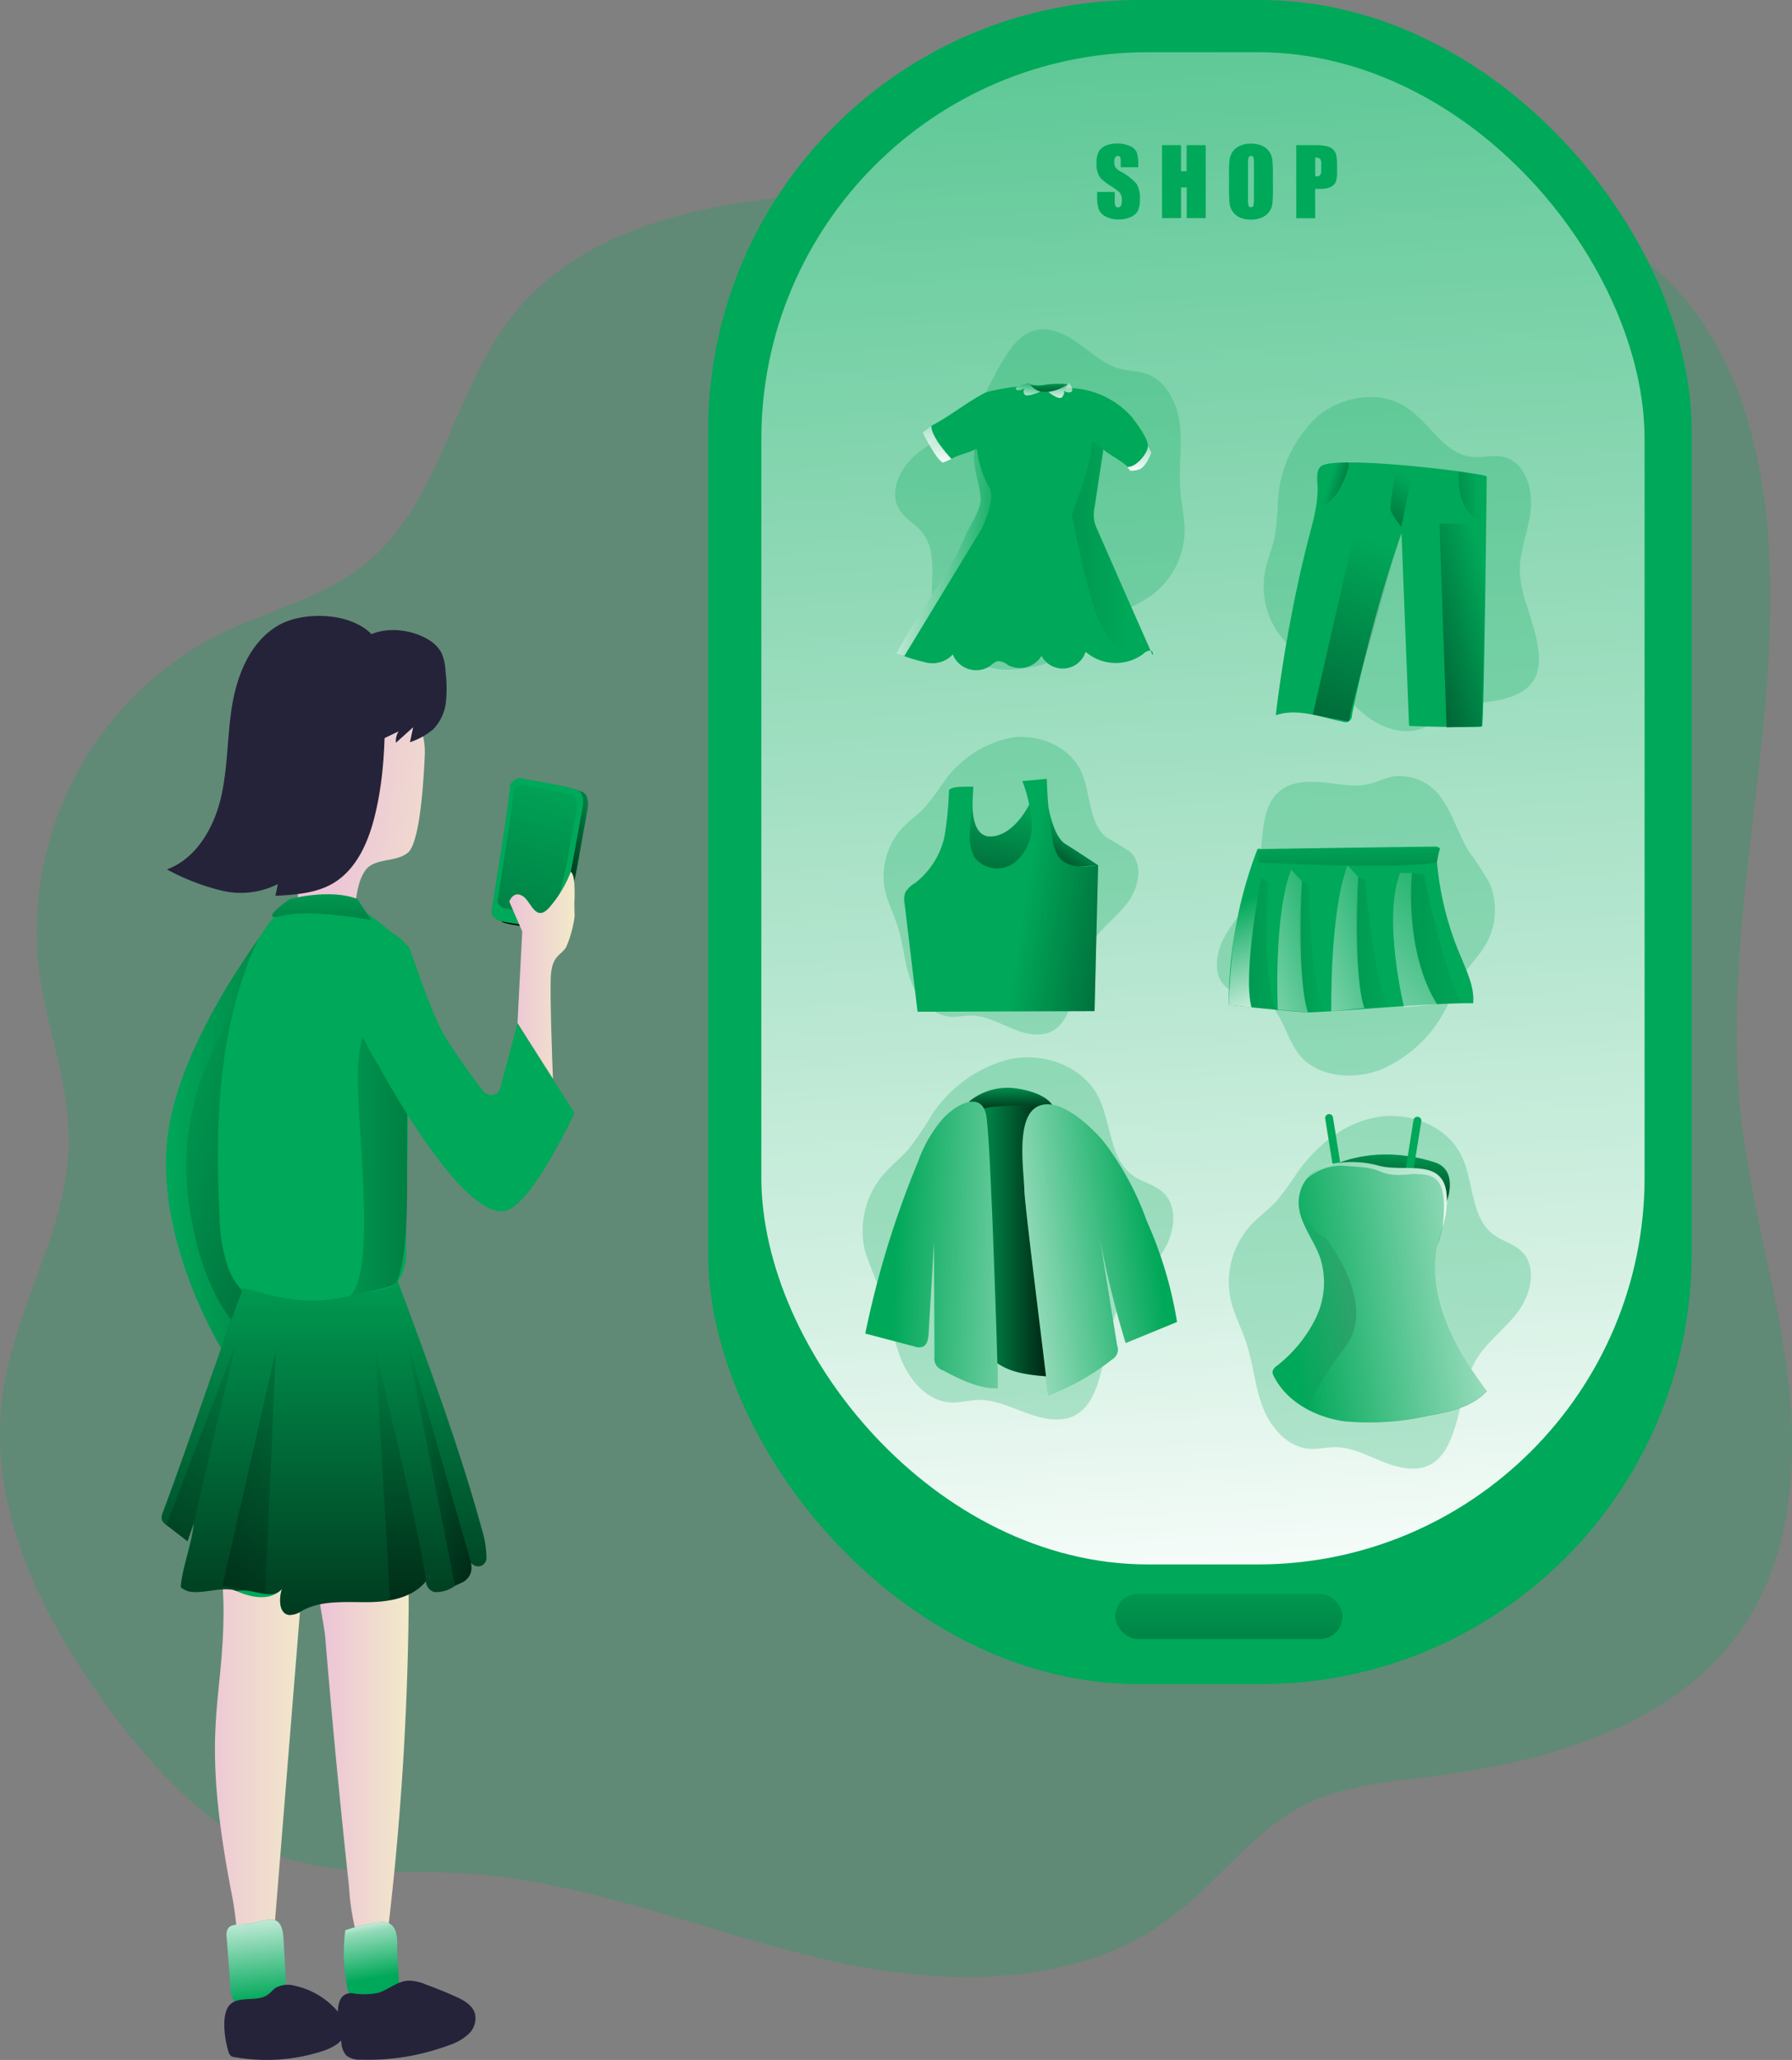 <svg xmlns="http://www.w3.org/2000/svg" xmlns:xlink="http://www.w3.org/1999/xlink" width="192.082" height="220.734" viewBox="0 0 192.082 220.734"><rect x="0" y="0" width="192.082" height="220.734" fill="#808080" stroke="none"/><defs><style>.a,.b{fill:#00a859;}.a{opacity:0.25;}.c{fill:url(#a);}.d{fill:url(#b);}.e{opacity:0.28;fill:url(#c);}.f{fill:url(#d);}.g{fill:url(#e);}.h{fill:url(#f);}.i{fill:url(#g);}.j{fill:url(#h);}.k{fill:url(#i);}.l{fill:url(#j);}.m{fill:url(#k);}.n{fill:url(#l);}.o{fill:url(#m);}.p{fill:url(#n);}.q{fill:url(#o);}.r{fill:#25233a;}.s{fill:url(#p);}.t{fill:url(#q);}.u{fill:url(#r);}.v{fill:url(#s);}.w{fill:url(#t);}.x{fill:url(#u);}.y{fill:url(#v);}.z{fill:url(#w);}.aa{fill:url(#x);}.ab{fill:url(#y);}.ac{fill:url(#z);}.ad{fill:url(#aa);}.ae{fill:url(#ab);}.af{fill:url(#ac);}.ag{fill:url(#ad);}.ah{fill:url(#ae);}.ai{fill:url(#af);}.aj{fill:url(#ag);}.ak{fill:url(#ah);}.al{fill:url(#ai);}.am{fill:url(#aj);}.an{fill:url(#ak);}.ao{fill:url(#al);}.ap{fill:url(#am);}.aq{fill:url(#an);}.ar{fill:url(#ao);}.as{fill:url(#ap);}.at{fill:url(#aq);}.au{fill:url(#ar);}.av{fill:url(#as);}.aw{fill:url(#at);}.ax{fill:url(#au);}.ay,.az{opacity:0.41;}.ay{fill:url(#av);}.az{fill:url(#aw);}.ba{fill:url(#ax);}.bb{fill:url(#ay);}</style><linearGradient id="a" x1="1.182" y1="0.254" x2="0.45" y2="0.5" gradientUnits="objectBoundingBox"><stop offset="0" stop-opacity="0"/><stop offset="0.97"/></linearGradient><linearGradient id="b" x1="-0.038" y1="0.488" x2="5.186" y2="0.566" xlink:href="#a"/><linearGradient id="c" x1="0.5" y1="-0.141" x2="0.5" y2="1.657" xlink:href="#a"/><linearGradient id="d" x1="0.634" y1="-0.183" x2="-0.421" y2="5.478" xlink:href="#a"/><linearGradient id="e" y1="0.5" x2="1" y2="0.5" gradientUnits="objectBoundingBox"><stop offset="0" stop-color="#ecc4d7"/><stop offset="0.42" stop-color="#efd4d1"/><stop offset="1" stop-color="#f2eac9"/></linearGradient><linearGradient id="f" x1="-0.001" y1="0.5" x2="1" y2="0.5" xlink:href="#e"/><linearGradient id="g" x1="0.46" y1="-0.659" x2="0.521" y2="1.109" gradientUnits="objectBoundingBox"><stop offset="0" stop-color="#fff" stop-opacity="0"/><stop offset="0.84" stop-color="#fff" stop-opacity="0.839"/><stop offset="0.97" stop-color="#fff"/></linearGradient><linearGradient id="h" x1="0.47" y1="-0.637" x2="0.51" y2="1.097" xlink:href="#g"/><linearGradient id="i" x1="0.494" y1="-0.265" x2="0.526" y2="1.943" xlink:href="#a"/><linearGradient id="j" x1="0.629" y1="0.388" x2="0.012" y2="1.378" xlink:href="#a"/><linearGradient id="k" x1="0.628" y1="-0.008" x2="0.175" y2="2.156" xlink:href="#a"/><linearGradient id="l" x1="0.588" y1="-0.025" x2="0.305" y2="1.792" xlink:href="#a"/><linearGradient id="m" x1="0.475" y1="-0.193" x2="0.522" y2="1.144" xlink:href="#a"/><linearGradient id="n" x1="0" y1="0.5" x2="1" y2="0.5" xlink:href="#a"/><linearGradient id="o" x1="0.407" y1="0.523" x2="1.376" y2="0.796" xlink:href="#e"/><linearGradient id="p" x1="-0.815" y1="0.461" x2="7.054" y2="0.692" xlink:href="#a"/><linearGradient id="q" x1="0.5" y1="-0.141" x2="0.5" y2="1.658" xlink:href="#a"/><linearGradient id="r" x1="0.533" y1="0.913" x2="0.452" y2="-0.253" xlink:href="#g"/><linearGradient id="s" x1="0.516" y1="0.685" x2="0.422" y2="-0.132" gradientUnits="objectBoundingBox"><stop offset="0" stop-color="#fff" stop-opacity="0"/><stop offset="0.69" stop-color="#fff" stop-opacity="0.58"/><stop offset="0.84" stop-color="#fff" stop-opacity="0.839"/><stop offset="0.97" stop-color="#fff"/></linearGradient><linearGradient id="t" x1="0.619" y1="0.54" x2="1.988" y2="0.795" xlink:href="#a"/><linearGradient id="u" x1="0.078" y1="0.564" x2="1.489" y2="0.322" xlink:href="#g"/><linearGradient id="v" x1="0.225" y1="0.448" x2="2.166" y2="0.6" xlink:href="#g"/><linearGradient id="w" x1="0.822" y1="0.323" x2="-0.495" y2="0.673" xlink:href="#g"/><linearGradient id="x" x1="0.005" y1="0.5" x2="1.002" y2="0.5" xlink:href="#e"/><linearGradient id="y" x1="0.255" y1="0.505" x2="4.609" y2="0.345" xlink:href="#a"/><linearGradient id="z" x1="0.489" y1="-0.673" x2="0.506" y2="1.131" xlink:href="#g"/><linearGradient id="aa" x1="0.473" y1="0.237" x2="0.561" y2="1.237" xlink:href="#g"/><linearGradient id="ab" x1="1.513" y1="0.492" x2="-14.509" y2="0.646" xlink:href="#a"/><linearGradient id="ac" x1="1.274" y1="-0.425" x2="-0.861" y2="2.815" xlink:href="#g"/><linearGradient id="ad" x1="1.002" y1="0.494" x2="-11.868" y2="0.614" xlink:href="#a"/><linearGradient id="ae" x1="1.262" y1="-0.436" x2="-0.808" y2="2.879" xlink:href="#g"/><linearGradient id="af" x1="1.154" y1="0.522" x2="-12.577" y2="0.687" xlink:href="#a"/><linearGradient id="ag" x1="0.952" y1="-0.433" x2="-0.472" y2="2.857" xlink:href="#g"/><linearGradient id="ah" x1="1.27" y1="0.547" x2="-12.182" y2="0.792" xlink:href="#a"/><linearGradient id="ai" x1="0.389" y1="-0.377" x2="1.756" y2="9.213" xlink:href="#a"/><linearGradient id="aj" x1="0.424" y1="0.458" x2="2.068" y2="1.145" xlink:href="#a"/><linearGradient id="ak" x1="0.58" y1="0.019" x2="0.069" y2="2.961" xlink:href="#a"/><linearGradient id="al" x1="0.783" y1="0.082" x2="-0.995" y2="2.308" xlink:href="#a"/><linearGradient id="am" x1="0.757" y1="0.473" x2="-3.54" y2="0.937" xlink:href="#a"/><linearGradient id="an" x1="0.546" y1="0.14" x2="-0.192" y2="3.246" xlink:href="#a"/><linearGradient id="ao" x1="0.634" y1="-0.189" x2="0.378" y2="1.271" xlink:href="#g"/><linearGradient id="ap" x1="0.486" y1="-0.632" x2="0.507" y2="1.104" xlink:href="#g"/><linearGradient id="aq" x1="0.471" y1="-0.664" x2="0.517" y2="1.11" xlink:href="#g"/><linearGradient id="ar" x1="0.681" y1="0.499" x2="-6.468" y2="0.567" xlink:href="#a"/><linearGradient id="as" x1="1.057" y1="0.567" x2="-0.279" y2="0.418" xlink:href="#g"/><linearGradient id="at" x1="1.716" y1="0.524" x2="-7.891" y2="0.307" xlink:href="#a"/><linearGradient id="au" x1="2.145" y1="0.454" x2="-6.71" y2="0.782" xlink:href="#a"/><linearGradient id="av" x1="0" y1="0.5" x2="1" y2="0.5" xlink:href="#a"/><linearGradient id="aw" x1="0.5" y1="-0.141" x2="0.5" y2="1.657" xlink:href="#a"/><linearGradient id="ax" x1="0.5" y1="-0.536" x2="0.5" y2="6.978" xlink:href="#a"/><linearGradient id="ay" x1="0.498" y1="-0.983" x2="0.509" y2="8.86" xlink:href="#a"/></defs><g transform="translate(-0.016)"><path class="a" d="M87.441,57.7c-5.382,7.971-6.955,18.628-14.363,24.766-4.661,3.877-10.865,5.225-16.283,7.948a35.761,35.761,0,0,0-18.937,35.5c.794,6.309,3.314,12.406,3.231,18.766-.134,9.185-5.654,17.455-7.029,26.543C32.116,184.093,38.7,196.753,46.7,207.031c4.74,6.088,10.394,11.958,17.751,14.308,6.055,1.925,12.586,1.242,18.923,1.62,13.135.775,25.518,6.106,38.331,9.129s27.448,3.365,37.883-4.657c4.786-3.692,8.4-8.935,13.772-11.7,4.177-2.142,8.991-2.557,13.648-3.138,12.78-1.588,26.575-5.515,33.692-16.246,5.174-7.8,5.769-17.815,4.578-27.1s-3.978-18.323-4.971-27.632c-2.275-21.365,5-42.891,2.718-64.25-1.011-9.406-4.1-19-10.971-25.518-9.009-8.575-22.463-10.154-34.892-10.518-14.681-.411-29.372.309-44.04,1.029C117.561,43.121,97.115,43.375,87.441,57.7Z" transform="translate(-33.7 -22.223)"/><path class="b" d="M157.52,191.251l1.232-6.821s.392-1.638-.614-2.012-6.161-1.237-6.161-1.237-1.085.3-1.02,1.038S149,195.64,149,195.64s.042.383.651.752,5.2.808,5.2.808,1.3-.531,1.431-.808S157.52,191.251,157.52,191.251Z" transform="translate(-95.776 -97.591)"/><path class="c" d="M157.52,191.251l1.232-6.821s.392-1.638-.614-2.012-6.161-1.237-6.161-1.237-1.085.3-1.02,1.038S149,195.64,149,195.64s.042.383.651.752,5.2.808,5.2.808,1.3-.531,1.431-.808S157.52,191.251,157.52,191.251Z" transform="translate(-95.776 -97.591)"/><path class="b" d="M84.033,212.62s-10.615,13.163-11.681,24.249,5.954,22.357,5.954,22.357h5.728l-1.288-16.292Z" transform="translate(-54.444 -114.52)"/><path class="d" d="M84.033,212.62s-10.615,13.163-11.681,24.249,5.954,22.357,5.954,22.357h5.728l-1.288-16.292Z" transform="translate(-54.444 -114.52)"/><path class="e" d="M81.953,235.21s-5.811,8.432-4.9,18.568,4.735,14.308,4.735,14.308l1.242-3.383Z" transform="translate(-56.985 -126.684)"/><path class="b" d="M156.334,190.771l1.251-6.821s.392-1.638-.614-2.012S150.8,180.7,150.8,180.7s-1.08.3-1.015,1.038-1.989,13.408-1.989,13.408.042.383.651.752,5.2.808,5.2.808,1.3-.531,1.431-.808S156.334,190.771,156.334,190.771Z" transform="translate(-95.13 -97.333)"/><path class="f" d="M156.621,191.03l1.066-5.889s.337-1.417-.531-1.74-5.322-1.071-5.322-1.071-.923.263-.882.9-1.7,11.6-1.7,11.6.037.328.563.651a28.571,28.571,0,0,0,4.491.692s1.122-.462,1.232-.692S156.621,191.03,156.621,191.03Z" transform="translate(-95.911 -98.21)"/><path class="g" d="M85.512,391.568c.591,3,.425,6.222,1.92,8.889,1.417.462,2.248-1.555,2.368-3.037l3.475-43c.291-3.6-3.055-6.392-6.462-4.2-3.125,2.012-2.266,7.274-2.257,10.352C84.584,370.932,81.93,373.355,85.512,391.568Z" transform="translate(-60.58 -188.196)"/><path class="h" d="M110.559,391.783a25.084,25.084,0,0,0,1.846,8.169c.166.355.4.734.78.817.72.148,1.108-.808,1.2-1.532a320.25,320.25,0,0,0,2.566-37.551c0-2.488-.028-5.141-1.385-7.218s-5.908-3.531-7.8-1.329,0,9.3.245,11.945Q109.11,378.445,110.559,391.783Z" transform="translate(-73.129 -189.593)"/><rect class="b" width="105.433" height="180.465" rx="46.19" transform="translate(75.913)"/><rect class="i" width="94.675" height="162.045" rx="41.47" transform="translate(81.622 5.594)"/><path class="a" d="M251.625,82.686a14.428,14.428,0,0,1-1.966,3.088c-1.565,1.726-3.854,2.589-5.668,4.048s-3.152,4.117-1.9,6.078c.6.946,1.68,1.5,2.391,2.363,1.9,2.308.628,5.806,1.242,8.737.711,3.365,4.071,5.751,7.5,6a13.453,13.453,0,0,0,9.415-3.5,31.08,31.08,0,0,1,2.917-2.432c1.038-.678,2.211-1.135,3.231-1.818a8.737,8.737,0,0,0,3.84-6.992c.032-1.551-.36-3.074-.462-4.615-.185-2.308.226-4.615-.046-6.923s-1.468-4.726-3.665-5.442c-.854-.282-1.777-.272-2.649-.489-1.874-.462-3.309-1.934-4.925-3C255.7,74.36,253.744,78.648,251.625,82.686Z" transform="translate(-145.639 -41.245)"/><path class="a" d="M355.438,114.749a14.308,14.308,0,0,1-.785-3.577c-.106-2.308.923-4.551,1.163-6.863s-.674-5.142-2.945-5.649c-1.1-.245-2.243.125-3.36,0-2.986-.3-4.542-3.692-7.048-5.317-2.875-1.883-6.923-1.2-9.549,1.029a13.341,13.341,0,0,0-4.2,9.129,31.351,31.351,0,0,1-.351,3.78c-.254,1.214-.766,2.358-1.015,3.577a8.714,8.714,0,0,0,2.211,7.662,45.228,45.228,0,0,0,3.6,2.935c1.754,1.5,3.106,3.443,4.92,4.878s4.375,2.308,6.434,1.269c.8-.406,1.449-1.062,2.225-1.523,1.662-.988,3.692-.965,5.608-1.348C358.428,123.518,356.785,119.092,355.438,114.749Z" transform="translate(-191.722 -49.705)"/><path class="a" d="M260.289,276.219a15.231,15.231,0,0,1,1.112-3.725c1.1-2.211,3.18-3.762,4.615-5.774s2.022-5.114.171-6.752c-.891-.794-2.146-1.038-3.125-1.722-2.612-1.814-2.308-5.741-3.8-8.557-1.7-3.231-5.825-4.685-9.392-3.955a14.135,14.135,0,0,0-8.594,6.3A33.059,33.059,0,0,1,239,255.362c-.858,1-1.925,1.8-2.769,2.8a9.272,9.272,0,0,0-1.892,8.252,47.358,47.358,0,0,0,1.846,4.574c.854,2.308,1.112,4.8,2.054,7.057s2.871,4.4,5.322,4.491c.955.037,1.892-.24,2.843-.272,2.054-.06,3.942,1.015,5.9,1.634C258.554,285.911,259.3,280.945,260.289,276.219Z" transform="translate(-141.573 -132.252)"/><path class="a" d="M259.96,196.607a12.373,12.373,0,0,1,1.048-3c.978-1.772,2.737-2.963,3.983-4.56s1.846-4.108.388-5.538a26.013,26.013,0,0,0-2.492-1.523c-2.072-1.583-1.694-4.782-2.8-7.14-1.269-2.7-4.592-4.048-7.537-3.582a11.653,11.653,0,0,0-7.26,4.851,27.082,27.082,0,0,1-1.98,2.635c-.738.785-1.643,1.385-2.377,2.188a7.583,7.583,0,0,0-1.846,6.678c.286,1.32.923,2.529,1.334,3.812.614,1.911.734,3.965,1.426,5.852s2.183,3.692,4.186,3.863c.78.065,1.555-.125,2.335-.115,1.68.028,3.189.974,4.768,1.555C258.183,204.467,258.977,200.447,259.96,196.607Z" transform="translate(-144.198 -92.203)"/><path class="a" d="M321.027,188.688a12.758,12.758,0,0,1-.535,3.263c-.711,2.026-2.386,3.692-3.42,5.626s-1.177,4.583.683,5.538a30.74,30.74,0,0,0,3.018.8c2.566.974,2.769,4.242,4.472,6.254,1.925,2.308,5.8,2.691,8.917,1.385a14.24,14.24,0,0,0,6.923-6.845,31.524,31.524,0,0,1,1.625-3.166c.646-.983,1.5-1.846,2.146-2.834a7.385,7.385,0,0,0,.669-7.075,34.916,34.916,0,0,0-2.215-3.383c-1.052-1.712-1.592-3.692-2.718-5.372a5.46,5.46,0,0,0-5.331-2.631c-.858.157-1.666.568-2.515.78-1.846.462-3.66-.055-5.492-.18C321.382,180.431,321.322,184.622,321.027,188.688Z" transform="translate(-185.871 -97.05)"/><path class="a" d="M344.2,289.234a14.671,14.671,0,0,1,1.2-3.582c1.135-2.114,3.208-3.549,4.657-5.46s2.128-4.9.388-6.549c-.845-.8-2.054-1.075-2.982-1.772-2.478-1.846-2.072-5.649-3.42-8.428-1.546-3.185-5.506-4.735-9-4.154s-6.462,2.977-8.538,5.852A33.968,33.968,0,0,1,324.2,268.3c-.868.923-1.929,1.685-2.792,2.626a9,9,0,0,0-2.1,7.952c.355,1.555,1.126,2.986,1.634,4.5.762,2.262.923,4.689,1.772,6.923s2.649,4.362,5.026,4.528c.923.065,1.846-.171,2.769-.171,1.994,0,3.794,1.108,5.672,1.777C342.2,298.576,343.084,293.8,344.2,289.234Z" transform="translate(-187.367 -139.586)"/><path class="j" d="M297.7,103.24l.406.891s-.549,1.606-1.385,1.818-.923.065-.923.065l-.245-.36A2.926,2.926,0,0,0,297.7,103.24Z" transform="translate(-174.688 -55.623)"/><path class="b" d="M272.855,89.235a3.356,3.356,0,0,0,1.625.046,9.821,9.821,0,0,1,2.455-.046,2.754,2.754,0,0,1-2.8,1.269C272.356,90.093,272.855,89.235,272.855,89.235Z" transform="translate(-162.433 -48.052)"/><path class="k" d="M272.855,89.235a3.356,3.356,0,0,0,1.625.046,9.821,9.821,0,0,1,2.455-.046,2.754,2.754,0,0,1-2.8,1.269C272.356,90.093,272.855,89.235,272.855,89.235Z" transform="translate(-162.433 -48.052)"/><path class="b" d="M276.029,187.52s.517,3.12,1.772,3.9,3.549,2.308,3.549,2.308L275,194.2Z" transform="translate(-163.623 -101.005)"/><path class="l" d="M276.029,187.52s.517,3.12,1.772,3.9,3.549,2.308,3.549,2.308L275,194.2Z" transform="translate(-163.623 -101.005)"/><path class="b" d="M254.362,184.89s-.512,4.5,2,4.334,4.057-3.462,4.057-3.462L262.9,191l-1.648,3.942-9.614,1.537-1.818-3.692Z" transform="translate(-150.064 -99.589)"/><path class="m" d="M254.362,184.89s-.512,4.5,2,4.334,4.057-3.462,4.057-3.462L262.9,191l-1.648,3.942-9.614,1.537-1.818-3.692Z" transform="translate(-150.064 -99.589)"/><path class="b" d="M354.142,268.936c2.635.831,1.334,4.154,1.334,4.154l-12.226-3.785S347.644,266.882,354.142,268.936Z" transform="translate(-200.373 -144.4)"/><path class="n" d="M354.142,268.936c2.635.831,1.334,4.154,1.334,4.154l-12.226-3.785S347.644,266.882,354.142,268.936Z" transform="translate(-200.373 -144.4)"/><path class="b" d="M342.294,264.258l-.817-5.054a.42.42,0,0,1,.351-.462h0a.415.415,0,0,1,.485.346l.812,5.077a.415.415,0,0,1-.369.462h0a.415.415,0,0,1-.462-.369Z" transform="translate(-199.417 -139.352)"/><path class="b" d="M360.254,264.754l.8-5.049a.425.425,0,0,1,.485-.351h0a.425.425,0,0,1,.351.485l-.812,5.049a.42.42,0,0,1-.508.346h0A.425.425,0,0,1,360.254,264.754Z" transform="translate(-209.526 -139.682)"/><path class="b" d="M258.78,254.1A6.462,6.462,0,0,1,264,252.718c3.231.522,3.743,1.846,3.743,1.846l-2.363.688s-3.877-1.385-5.238.674Z" transform="translate(-154.889 -136.06)"/><path class="o" d="M258.78,254.1A6.462,6.462,0,0,1,264,252.718c3.231.522,3.743,1.846,3.743,1.846l-2.363.688s-3.877-1.385-5.238.674Z" transform="translate(-154.889 -136.06)"/><path class="b" d="M265.876,257.375a189.267,189.267,0,0,0,3.1,24.651c.254,1.325.337,3.051-.872,3.637a3.078,3.078,0,0,1-1.588.162c-2.234-.166-4.7-.438-6.212-2.1a8.458,8.458,0,0,1-1.708-4.311,72.926,72.926,0,0,1-1.122-16c.074-1.846.12-5.008,1.911-6.189C260.2,256.692,265.834,256.683,265.876,257.375Z" transform="translate(-154.152 -138.331)"/><path class="p" d="M265.876,257.375a189.267,189.267,0,0,0,3.1,24.651c.254,1.325.337,3.051-.872,3.637a3.078,3.078,0,0,1-1.588.162c-2.234-.166-4.7-.438-6.212-2.1a8.458,8.458,0,0,1-1.708-4.311,72.926,72.926,0,0,1-1.122-16c.074-1.846.12-5.008,1.911-6.189C260.2,256.692,265.834,256.683,265.876,257.375Z" transform="translate(-154.152 -138.331)"/><path class="q" d="M114.567,163.443c-.088,1.8-.42,9.231-1.818,10.38-1.3,1.052-3.512.522-4.518,1.846-.923,1.246-1,3.106-1.232,4.643-.1.646-1.5-.743-2.017-.346-.923.711-4.449,1.662-4.255.522a13.494,13.494,0,0,0,.12-4.44l-.923-6.162a30.855,30.855,0,0,1-.462-8.511,10.484,10.484,0,0,1,3.955-7.3c3.231-2.308,6.171-.388,8.174,2.474C113.4,159.132,114.705,160.48,114.567,163.443Z" transform="translate(-69.023 -82.443)"/><path class="r" d="M84.434,144.074c-2.912,1.68-4.362,5.1-4.934,8.418s-.462,6.729-1.218,10-2.645,6.577-5.8,7.74A24.3,24.3,0,0,0,78.3,172.49a8.822,8.822,0,0,0,6.074-.688l-.268,1.26c2.142-.12,4.375-.263,6.217-1.362,2.432-1.454,3.692-4.269,4.389-7.011,1.265-4.952,1.2-10.154,1.075-15.231a8.825,8.825,0,0,0-.425-2.977C93.872,142.675,87.452,142.329,84.434,144.074Z" transform="translate(-54.573 -77.068)"/><path class="r" d="M124.229,147.413a3.761,3.761,0,0,1,1.343,1.385,5.321,5.321,0,0,1,.429,1.957,14.814,14.814,0,0,1,.046,3.291,4.957,4.957,0,0,1-1.362,2.935,7.384,7.384,0,0,1-2.492,1.385l.342-1.6-1.846,1.662a1.92,1.92,0,0,1,.286-1.218l-1.758.84a21.429,21.429,0,0,0,.078-5.354c-.185-1.685-1.025-1.948-2.109-3.009-.965-.923-1.1-1.657.06-2.451C119.244,145.871,122.3,146.213,124.229,147.413Z" transform="translate(-78.233 -78.838)"/><path class="b" d="M100.735,210.621c.831.582,1.569,1.292,2.4,1.878a4.55,4.55,0,0,1,1.385,1.223,37.847,37.847,0,0,1,1.574,5.7c.042,1.846-1.2-.208-1.223,1.648l-.374,25.158a6.341,6.341,0,0,1-.531,3.028c-.84,1.569-2.769,2.169-4.5,2.52a43.992,43.992,0,0,1-7.034.831,8.926,8.926,0,0,1-3.134-.291,6.622,6.622,0,0,1-3.882-4.052,17.847,17.847,0,0,1-.923-5.7c-.462-9.4-.138-19.071,3.411-27.785.817-2.012,2.4-4.712,4.56-5.538C95.067,208.235,98.533,209.084,100.735,210.621Z" transform="translate(-60.955 -112.466)"/><path class="s" d="M116.835,234.252s-1.3.309-1.735,5.594,2.511,24.217-1.56,25.1c0,0,3.8.4,5.409-1.477s1.385-11.58,1.385-11.58V233.43Z" transform="translate(-76.682 -125.726)"/><path class="b" d="M105.536,323.811c-2.409-8.769-5.848-18.037-9.009-26.561a.226.226,0,0,1-.046.235c-.4.526-2.718.923-4.288,1.3h-.069l-.272.065c-4.708,1.163-7.26.766-11.94-.5-2.917,7.8-5.608,15.988-8.525,23.783a1.288,1.288,0,0,0-.111.794,1.251,1.251,0,0,0,.489.563l2.266,1.749c.217-.646.462-1.3.66-1.943-.106,1.915-1.292,4.952-1.385,6.868l.042.037a1.625,1.625,0,0,0,.7.378c1.482.406,3.923-.618,5.243,0,1.578.743,3.725,1.089,4.855-.235h0c-.337,1.052-.328,2.645.771,2.792a2.363,2.363,0,0,0,1.385-.462c2.155-1.181,4.772-.886,7.232-.923,2.225-.023,4.731-.54,6.046-2.238a1.241,1.241,0,0,0,.891,1.154,3.387,3.387,0,0,0,2.243-.678,5.178,5.178,0,0,1,.665-.318,1.731,1.731,0,0,0,1.048-1.735,2.982,2.982,0,0,1,0-.406h0a.9.9,0,0,0,1.638-.462A11.123,11.123,0,0,0,105.536,323.811Zm-5.612,5.109a.641.641,0,0,0-.277.277C99.527,329.05,99.776,328.791,99.924,328.921Zm-.162.332a2.6,2.6,0,0,0,.185-.309c.106.12-.046.3-.194.309Z" transform="translate(-53.914 -160.091)"/><path class="t" d="M105.536,323.811c-2.409-8.769-5.848-18.037-9.009-26.561a.461.461,0,0,1-.046.235c-.351.775-2.663.955-4.288,1.3h-.069l-.272.065c-4.708,1.163-7.209.517-11.889-.748-2.917,7.8-5.658,16.251-8.575,24.046a1.288,1.288,0,0,0-.111.794,1.251,1.251,0,0,0,.489.563l2.266,1.749c.217-.646.462-1.3.66-1.943-.106,1.915-1.292,4.952-1.385,6.868l.042.037a3.185,3.185,0,0,0,.7.378c1.482.406,3.923-.618,5.243,0,1.625-.4,3.558.974,4.717-.088a1.388,1.388,0,0,0,.143-.143c-.337,1.052-.328,2.645.771,2.792a2.364,2.364,0,0,0,1.385-.462c2.155-1.182,4.772-.886,7.232-.923,2.225-.023,4.731-.54,6.046-2.238a1.241,1.241,0,0,0,.891,1.154,3.387,3.387,0,0,0,2.243-.678,5.191,5.191,0,0,1,.665-.318,1.615,1.615,0,0,0,1.052-1.629,3.8,3.8,0,0,1,0-.512h0a.9.9,0,0,0,1.638-.462A11.123,11.123,0,0,0,105.536,323.811Z" transform="translate(-53.914 -160.091)"/><path class="b" d="M88.008,446.269c-.582,0-1.3,0-1.583.508a1.551,1.551,0,0,0-.1.872l.4,5.248a2.794,2.794,0,0,0,.711,2.008,2.082,2.082,0,0,0,1.209.406,6.531,6.531,0,0,0,2.862-.632,2,2,0,0,0,.978-.692,2.072,2.072,0,0,0,.189-1.186c-.046-1.385-.12-2.792-.208-4.186-.055-.886,0-2.562-1.029-2.811C90.542,445.59,89.014,446.278,88.008,446.269Z" transform="translate(-62.015 -240.059)"/><path class="b" d="M113.723,447.188a18.623,18.623,0,0,0,.365,6.831,1.8,1.8,0,0,0,.309.729,1.707,1.707,0,0,0,1.385.461,8.6,8.6,0,0,0,3.148-.66,1.07,1.07,0,0,0,.462-.3,1.112,1.112,0,0,0,.134-.748l-.222-3.642c-.055-.863.134-2.262-.415-3-.462-.623-1.126-.586-1.846-.489A25.341,25.341,0,0,0,113.723,447.188Z" transform="translate(-76.694 -240.36)"/><path class="u" d="M88.008,446.269c-.582,0-1.3,0-1.583.508a1.551,1.551,0,0,0-.1.872l.4,5.248a2.794,2.794,0,0,0,.711,2.008,2.082,2.082,0,0,0,1.209.406,6.531,6.531,0,0,0,2.862-.632,2,2,0,0,0,.978-.692,2.072,2.072,0,0,0,.189-1.186c-.046-1.385-.12-2.792-.208-4.186-.055-.886,0-2.562-1.029-2.811C90.542,445.59,89.014,446.278,88.008,446.269Z" transform="translate(-62.015 -240.059)"/><path class="v" d="M113.723,447.188a18.623,18.623,0,0,0,.365,6.831,1.8,1.8,0,0,0,.309.729,1.707,1.707,0,0,0,1.385.461,8.6,8.6,0,0,0,3.148-.66,1.07,1.07,0,0,0,.462-.3,1.112,1.112,0,0,0,.134-.748l-.222-3.642c-.055-.863.134-2.262-.415-3-.462-.623-1.126-.586-1.846-.489A25.341,25.341,0,0,0,113.723,447.188Z" transform="translate(-76.694 -240.36)"/><path class="r" d="M86.265,468.07a.822.822,0,0,0,.245.425.863.863,0,0,0,.369.129,19.485,19.485,0,0,0,9.494-.651c1.14-.374,2.428-1.094,2.474-2.308a2.769,2.769,0,0,0-.711-1.717,8.345,8.345,0,0,0-4.74-2.954,2.718,2.718,0,0,0-2.072.208c-.3.2-.531.508-.826.725-1.145.854-3.12.083-4.1,1.1S85.859,466.828,86.265,468.07Z" transform="translate(-61.749 -248.199)"/><path class="r" d="M112.558,466.58a2.275,2.275,0,0,0,.508,1.343,2.238,2.238,0,0,0,1.551.462,24.673,24.673,0,0,0,9.462-1.542,5.718,5.718,0,0,0,2.091-1.181,2.308,2.308,0,0,0,.706-2.2c-.268-.946-1.255-1.477-2.16-1.874q-1.546-.688-3.138-1.269a4.737,4.737,0,0,0-1.823-.4c-1.191.055-2.1.923-3.175,1.288a7.351,7.351,0,0,1-2.908.051C111.367,461.217,112.369,465.062,112.558,466.58Z" transform="translate(-75.949 -247.682)"/><path class="b" d="M250.772,186.507a4.767,4.767,0,0,0,.512,2.838,3.092,3.092,0,0,0,4.214.558,5.037,5.037,0,0,0,1.883-4.154,14.846,14.846,0,0,0-1-4.615l2.622-.245a44.8,44.8,0,0,0,.628,6.512,4.127,4.127,0,0,0,.669,1.883c.923,1.186,2.714,1.085,4.2.868l-.379,15.632-18.974.065-1.385-11.562a2.276,2.276,0,0,1,.083-1.246,2.912,2.912,0,0,1,1.038-.983A8.677,8.677,0,0,0,248,187.241a35.14,35.14,0,0,0,.517-5.142c.411-.425,1.352-.342,2.608-.378C251.082,183.3,250.846,184.905,250.772,186.507Z" transform="translate(-146.78 -97.435)"/><path class="w" d="M250.772,186.507a4.767,4.767,0,0,0,.512,2.838,3.092,3.092,0,0,0,4.214.558,5.037,5.037,0,0,0,1.883-4.154,14.846,14.846,0,0,0-1-4.615l2.622-.245a44.8,44.8,0,0,0,.628,6.512,4.127,4.127,0,0,0,.669,1.883c.923,1.186,2.714,1.085,4.2.868l-.379,15.632-18.974.065-1.385-11.562a2.276,2.276,0,0,1,.083-1.246,2.912,2.912,0,0,1,1.038-.983A8.677,8.677,0,0,0,248,187.241a35.14,35.14,0,0,0,.517-5.142c.411-.425,1.352-.342,2.608-.378C251.082,183.3,250.846,184.905,250.772,186.507Z" transform="translate(-146.78 -97.435)"/><path class="b" d="M332.075,273.82c-.258,2.308,1.565,4.242,2.308,6.425a8.728,8.728,0,0,1-.517,6.434,14.743,14.743,0,0,1-4.154,5.077.983.983,0,0,0-.462.623.923.923,0,0,0,.125.461c1.385,2.769,4.417,4.375,7.463,4.837a28.387,28.387,0,0,0,9.18-.6c2.252-.4,4.675-.923,6.194-2.622-3.378-4.518-6.374-10.011-5.28-15.545a26.055,26.055,0,0,0,.988-4.8c.037-4.9-4.385-2.958-7.385-3.775S332.536,269.736,332.075,273.82Z" transform="translate(-192.834 -145.393)"/><path class="x" d="M352.211,294.393c-1.518,1.712-3.941,2.22-6.194,2.622a28.257,28.257,0,0,1-9.18.6,11.718,11.718,0,0,1-3.96-1.334,9.253,9.253,0,0,1-2.146-1.615,7.677,7.677,0,0,1-1.357-1.888.923.923,0,0,1-.125-.462.983.983,0,0,1,.462-.623,14.742,14.742,0,0,0,4.154-5.077,8.728,8.728,0,0,0,.517-6.434c-.6-1.754-1.9-3.36-2.248-5.114a4.08,4.08,0,0,1-.065-1.3,3.951,3.951,0,0,1,.84-2.1,5.348,5.348,0,0,1,3.609-1.722,10.816,10.816,0,0,1,4.038.309c2.991.817,7.412-1.122,7.385,3.775a10.859,10.859,0,0,1-.462,2.769h0c-.18.665-.374,1.334-.508,2.008C345.856,284.378,348.851,289.87,352.211,294.393Z" transform="translate(-192.834 -145.349)"/><path class="b" d="M243.075,257.57a14.333,14.333,0,0,0-2.742,4.685,101.2,101.2,0,0,0-5.663,18.434l5.266,1.385a1.385,1.385,0,0,0,.868.046c.508-.2.618-.854.651-1.385l.582-9.891.055,12.332a1.311,1.311,0,0,0,.923,1.463c1.846.965,3.761,1.952,5.834,1.915.134,0-.522-17.538-.6-19.14-.157-3.231-.245-6.462-.554-9.665C247.418,254.686,244.791,255.826,243.075,257.57Z" transform="translate(-141.906 -137.793)"/><path class="y" d="M243.075,257.57a14.333,14.333,0,0,0-2.742,4.685,101.2,101.2,0,0,0-5.663,18.434l5.266,1.385a1.385,1.385,0,0,0,.868.046c.508-.2.618-.854.651-1.385l.582-9.891.055,12.332a1.311,1.311,0,0,0,.923,1.463c1.846.965,3.761,1.952,5.834,1.915.134,0-.522-17.538-.6-19.14-.157-3.231-.245-6.462-.554-9.665C247.418,254.686,244.791,255.826,243.075,257.57Z" transform="translate(-141.906 -137.793)"/><path class="b" d="M273.9,287.651a25.463,25.463,0,0,0,6.868-3.858,1.209,1.209,0,0,0,.54-1.482L279.429,270.7a107.532,107.532,0,0,0,2.792,11.34l5.506-2.257a42.843,42.843,0,0,0-3.254-10.841,30.925,30.925,0,0,0-4.7-8.6c-1.32-1.542-4.883-4.957-7.154-3.554-2.174,1.343-1.306,6.734-1.255,8.857C271.407,267.579,274,287.628,273.9,287.651Z" transform="translate(-161.548 -138.123)"/><path class="z" d="M273.9,287.651a25.463,25.463,0,0,0,6.868-3.858,1.209,1.209,0,0,0,.54-1.482L279.429,270.7a107.532,107.532,0,0,0,2.792,11.34l5.506-2.257a42.843,42.843,0,0,0-3.254-10.841,30.925,30.925,0,0,0-4.7-8.6c-1.32-1.542-4.883-4.957-7.154-3.554-2.174,1.343-1.306,6.734-1.255,8.857C271.407,267.579,274,287.628,273.9,287.651Z" transform="translate(-161.548 -138.123)"/><path class="b" d="M269.091,118.095a.319.319,0,0,0-.115,0,1.122,1.122,0,0,0-.637.328l-.212.157a4.952,4.952,0,0,1-6-.355,2.571,2.571,0,0,1-4.726.425,2.7,2.7,0,0,1-3.582,1,2.049,2.049,0,0,0-.974-.429c-.4,0-.711.337-1.038.572a2.691,2.691,0,0,1-3.914-1.288,2.987,2.987,0,0,1-2.963.845,22.19,22.19,0,0,1-2.238-.655,7.614,7.614,0,0,0-.891-.222c2.183-4.209,5.538-8.238,7.385-12.568.609-1.458,1.385-2.225,1.675-3.771.175-.923-.9-3.923-.678-5.178a.669.669,0,0,1,.291-.508c-.923.508-1.846.586-2.709,1.1,0,0-2.28-2.483-2.165-3.54,1.962-1.015,3.771-2.515,5.728-3.531.355-.185,3.909-.923,4.638-.614a3.866,3.866,0,0,0,3.148.291,5.769,5.769,0,0,1,1.735-.175,9.315,9.315,0,0,1,6.111,2.949c.531.637,1.846,2.4,1.846,3.231s-1.357,2.354-2.178,2.243c-.66-.66-1.874-1.237-2.589-1.846-.4,2.571-.54,3.485-.923,6.051a4.5,4.5,0,0,0-.065,1.551,4.7,4.7,0,0,0,.355,1.011Q266.225,111.638,269.091,118.095Z" transform="translate(-145.746 -48.38)"/><path class="b" d="M301.17,151.526a.151.151,0,0,1-.032.06l-.023-.051-.185-.415C301.105,151.185,301.239,151.374,301.17,151.526Z" transform="translate(-177.585 -81.405)"/><path class="b" d="M118.345,219.484c1.385-.309,2.534-.978,3.014.365.789,2.2,2.414,7.149,3.877,9.48,1.385,2.192,2.917,4.269,3.918,5.561a1.057,1.057,0,0,0,1.8-.2l1.878-7.075,6.106,9.618s-4.675,10.154-7.537,10.523c-4.8.651-13.514-15.692-13.514-15.692S110.573,221.187,118.345,219.484Z" transform="translate(-77.343 -117.978)"/><path class="aa" d="M152.877,218.7l.508-9.812L152,205.7s.388-1.186,1.385-.628,1.426,3.092,3.051,1.08a12.637,12.637,0,0,0,2.146-3.637s.323.065.388,1.3a16.563,16.563,0,0,1,0,2.017L159,207.26a12.09,12.09,0,0,1-.923,3.346c-.572.877-1.5.877-1.625,3.088s.226,10.985.226,10.985Z" transform="translate(-97.392 -109.082)"/><path class="ab" d="M337.164,295.6a40.921,40.921,0,0,0-4.246,6.725l-2.146-1.615a7.676,7.676,0,0,1-1.357-1.888.923.923,0,0,1-.125-.462.983.983,0,0,1,.462-.623,14.742,14.742,0,0,0,4.154-5.077,8.727,8.727,0,0,0,.517-6.434c-.6-1.754-1.9-3.36-2.248-5.114.111.166,1.888,2.829,2.769,2.894C334.911,284.032,340.542,290.918,337.164,295.6Z" transform="translate(-192.856 -151.4)"/><path class="ac" d="M352.235,274.018a10.855,10.855,0,0,1-.462,2.769h0s.462-2.912-.208-4.4-2.441-1.177-2.7-1.26-2.225.392-3.6-.2-2.192-.512-4.242-.688a5.687,5.687,0,0,0-3.785,1.385,5.348,5.348,0,0,1,3.609-1.722,10.814,10.814,0,0,1,4.038.309C347.85,271.059,352.271,269.121,352.235,274.018Z" transform="translate(-197.131 -145.328)"/><path class="b" d="M344.287,213.4H345.3c.152-1.611-.577-3.157-1.177-4.662a33.119,33.119,0,0,1-2.7-10.431,9.271,9.271,0,0,1,.323-1.518.923.923,0,0,0-.683-.18q-9.489.111-18.988.282c.134.088.489-.074.328-.078s-.263.175-.318.328a46.051,46.051,0,0,0-2.972,16.435c2.769.318,8.22.826,8.474.817C333.27,214.13,338.606,213.512,344.287,213.4Z" transform="translate(-187.379 -105.895)"/><path class="ad" d="M322.591,202.5s-2.04,10.154-1.052,13.823l-2.418-.263s.166-10.089,2.4-14.848Z" transform="translate(-187.38 -108.377)"/><path class="ae" d="M325.152,204l.711.411s-.669,12.268,1.02,13.675l-2.769-.263S323.135,214.154,325.152,204Z" transform="translate(-189.941 -109.879)"/><path class="af" d="M332.995,203.244s-.572,10.482.651,14.068L330.415,217s-.489-10.08,1.431-14.972Z" transform="translate(-193.432 -108.818)"/><path class="ag" d="M335.784,204.66l.743.365s.129,12.286,1.906,13.574l-2,.129S334.971,213.9,335.784,204.66Z" transform="translate(-196.22 -110.234)"/><path class="ah" d="M345.789,202.234s-.577,10.481.646,14.068l-3.54.332s-.175-10.726,1.745-15.614Z" transform="translate(-200.179 -108.274)"/><path class="ai" d="M348.88,203.65l.738.365s1,12.291,2.769,13.583l-2.866.12S348.063,212.895,348.88,203.65Z" transform="translate(-203.27 -109.69)"/><path class="aj" d="M359.261,202.74s-.835,8.483,2.7,14.068l-3.535.332s-2.345-9.508-.429-14.4Z" transform="translate(-207.905 -109.2)"/><path class="ak" d="M361.476,202.74l1.288.166s2.5,12.494,4.274,13.781l-2.866.12S360.659,211.985,361.476,202.74Z" transform="translate(-210.121 -109.2)"/><path class="al" d="M325.93,198.518s14.64.822,19.168,0l.323-1.518-19.343.023Z" transform="translate(-191.047 -106.11)"/><path class="b" d="M352.615,108.939c-.1,8.686-.323,26.6-.5,26.769s-5.506.046-7.823-.042q-.411-10.329-.812-20.658a154.187,154.187,0,0,0-5.317,19.518.7.7,0,0,1-1,.679c-2.386-.485-4.869-1.491-7.163-.678q.66-5.442,1.708-10.837.923-4.832,2.2-9.6a19.083,19.083,0,0,0,.462-2.243,12.237,12.237,0,0,0,.125-1.518c0-.715-.245-1.846.291-2.432.3-.332,1.449-.462,3.037-.462C342.923,107.411,352.615,108.685,352.615,108.939Z" transform="translate(-193.238 -57.879)"/><path class="am" d="M342.882,107.45v.494s-1.038,3.992-3.291,4.3l-.162-.369a12.248,12.248,0,0,0,.125-1.518c0-.715-.245-1.846.291-2.432C340.155,107.588,341.295,107.459,342.882,107.45Z" transform="translate(-198.316 -57.89)"/><path class="an" d="M338.61,143.336l4.334-18.965,5.155-.462s-5.123,17.077-5.626,20.146Z" transform="translate(-197.874 -66.753)"/><path class="ao" d="M335.092,143.431,334.33,121.6h5.04l-.5,21.72Z" transform="translate(-180.016 -65.477)"/><path class="ap" d="M372.529,109.52s-.637,4.569,2.94,5.608v-5.077Z" transform="translate(-216.115 -59.005)"/><path class="aq" d="M357.318,108.5s-.863,4.117-.6,4.68a12.459,12.459,0,0,0,1.1,1.643l1.311-6.512Z" transform="translate(-207.596 -58.353)"/><path class="b" d="M271.032,89a2.141,2.141,0,0,0,1.223.923s-1.5.655-1.722.286a.628.628,0,0,1,0-.669s-.674.438-.923.12S271.032,89,271.032,89Z" transform="translate(-160.707 -47.956)"/><path class="ar" d="M271.032,89a2.141,2.141,0,0,0,1.223.923s-1.5.655-1.722.286a.628.628,0,0,1,0-.669s-.674.438-.923.12S271.032,89,271.032,89Z" transform="translate(-160.707 -47.956)"/><path class="as" d="M277.17,89.94s1.237,1.029,1.542.489.129-.651.129-.651a.743.743,0,0,0,.757.175c.411-.175-.171-.974-.171-.974A4.638,4.638,0,0,1,277.17,89.94Z" transform="translate(-164.791 -47.945)"/><path class="at" d="M248.923,99l-.923.683s1.431,2.922,2.178,3.231l.9-.392S248.882,100.288,248.923,99Z" transform="translate(-149.084 -53.34)"/><path class="au" d="M291.334,125.33h-.055a6,6,0,0,1-1.149.051,4.929,4.929,0,0,1-3.286-1.532c-2.4-2.469-3.863-12.674-4.154-13.126s1.934-4.551,2.16-8.252l1.145.923c-.4,2.571-.54,3.485-.923,6.051a4.5,4.5,0,0,0-.065,1.551,4.7,4.7,0,0,0,.355,1.011q2.871,6.462,5.737,12.923C291.269,124.988,291.4,125.178,291.334,125.33Z" transform="translate(-167.749 -55.209)"/><path class="av" d="M250.933,112.882l-8.252,13.574a7.61,7.61,0,0,0-.891-.222c2.183-4.209,5.538-8.238,7.385-12.568.609-1.458,1.385-2.225,1.675-3.771.175-.923-.9-3.923-.678-5.178l.291-.508a11.086,11.086,0,0,0,1.269,4.08C252.664,109.545,250.933,112.882,250.933,112.882Z" transform="translate(-145.74 -56.146)"/><path class="aw" d="M41.586,331.278l4.5-19.168L38.66,331.471l2.266,1.745Z" transform="translate(-20.808 -168.06)"/><path class="ax" d="M51.69,338.735l5.723-25.2-1.154,26.091Z" transform="translate(-27.825 -168.825)"/><path class="ay" d="M134.769,333.872,127.62,309l5.437,27.337S135.291,335.686,134.769,333.872Z" transform="translate(-84.264 -166.418)"/><path class="az" d="M120.93,313.6s5.354,22.181,5.391,24.734a6.459,6.459,0,0,1-3.826,2.031Z" transform="translate(-80.662 -168.895)"/><path class="b" d="M98.822,208.2s4.288-1.149,7.232,0l1.472,2.248s-6.554-1.218-9.494-.462S98.822,208.2,98.822,208.2Z" transform="translate(-67.724 -111.868)"/><path class="ba" d="M98.822,208.2s4.288-1.149,7.232,0l1.472,2.248s-6.554-1.218-9.494-.462S98.822,208.2,98.822,208.2Z" transform="translate(-67.724 -111.868)"/><rect class="b" width="24.351" height="4.832" rx="2.416" transform="translate(119.565 170.796)"/><rect class="bb" width="24.351" height="4.832" rx="2.416" transform="translate(119.565 170.796)"/><path class="b" d="M292.855,35.937h-1.888v-.582a1.1,1.1,0,0,0-.074-.517.263.263,0,0,0-.24-.111.3.3,0,0,0-.277.152.835.835,0,0,0-.1.462,1.311,1.311,0,0,0,.106.591,1.551,1.551,0,0,0,.577.462,5.806,5.806,0,0,1,1.708,1.325,3.019,3.019,0,0,1,.355,1.666,2.921,2.921,0,0,1-.212,1.214,1.546,1.546,0,0,1-.752.665,2.987,2.987,0,0,1-1.306.268,2.908,2.908,0,0,1-1.385-.309,1.486,1.486,0,0,1-.752-.785,4.006,4.006,0,0,1-.18-1.357v-.494h1.888v.951a1.287,1.287,0,0,0,.078.563.314.314,0,0,0,.281.129.337.337,0,0,0,.3-.162.923.923,0,0,0,.1-.462,1.44,1.44,0,0,0-.189-.923,5.844,5.844,0,0,0-.951-.711,8.734,8.734,0,0,1-1-.729,1.726,1.726,0,0,1-.411-.628,2.8,2.8,0,0,1-.162-1.02,2.853,2.853,0,0,1,.231-1.315,1.551,1.551,0,0,1,.743-.651,3,3,0,0,1,1.232-.231,3.231,3.231,0,0,1,1.352.254,1.426,1.426,0,0,1,.738.646,3.419,3.419,0,0,1,.18,1.32Z" transform="translate(-170.821 -18.015)"/><path class="b" d="M308.275,33.77v7.818h-2.035V38.3h-.614v3.286H303.59V33.77h2.035v2.8h.6v-2.8Z" transform="translate(-179.017 -18.216)"/><path class="b" d="M323.851,38.159a12.59,12.59,0,0,1-.055,1.666,1.864,1.864,0,0,1-1.135,1.518,2.912,2.912,0,0,1-1.158.217,3.028,3.028,0,0,1-1.131-.2,1.883,1.883,0,0,1-1.163-1.509,16.85,16.85,0,0,1-.06-1.689V36.82a12.558,12.558,0,0,1,.055-1.666,1.883,1.883,0,0,1,1.14-1.518,2.82,2.82,0,0,1,1.158-.217,2.917,2.917,0,0,1,1.126.2,1.879,1.879,0,0,1,.8.614,1.846,1.846,0,0,1,.36.9,15.551,15.551,0,0,1,.06,1.689Zm-2.031-2.571a2.576,2.576,0,0,0-.06-.7.245.245,0,0,0-.249-.152.277.277,0,0,0-.245.125,1.767,1.767,0,0,0-.083.725v3.637a3.6,3.6,0,0,0,.055.84.24.24,0,0,0,.258.162.249.249,0,0,0,.263-.185,3.693,3.693,0,0,0,.06-.877Z" transform="translate(-187.394 -18.027)"/><path class="b" d="M334.76,33.768H336.8a4.98,4.98,0,0,1,1.278.129,1.431,1.431,0,0,1,.674.378,1.3,1.3,0,0,1,.3.6,5.143,5.143,0,0,1,.083,1.085v.688a2.866,2.866,0,0,1-.157,1.094,1.066,1.066,0,0,1-.568.526,2.7,2.7,0,0,1-1.08.185h-.545V41.6H334.76Zm2.031,1.338v2h.152a.461.461,0,0,0,.388-.138,1,1,0,0,0,.106-.572v-.646a.752.752,0,0,0-.125-.522.794.794,0,0,0-.522-.12Z" transform="translate(-195.801 -18.214)"/></g></svg>